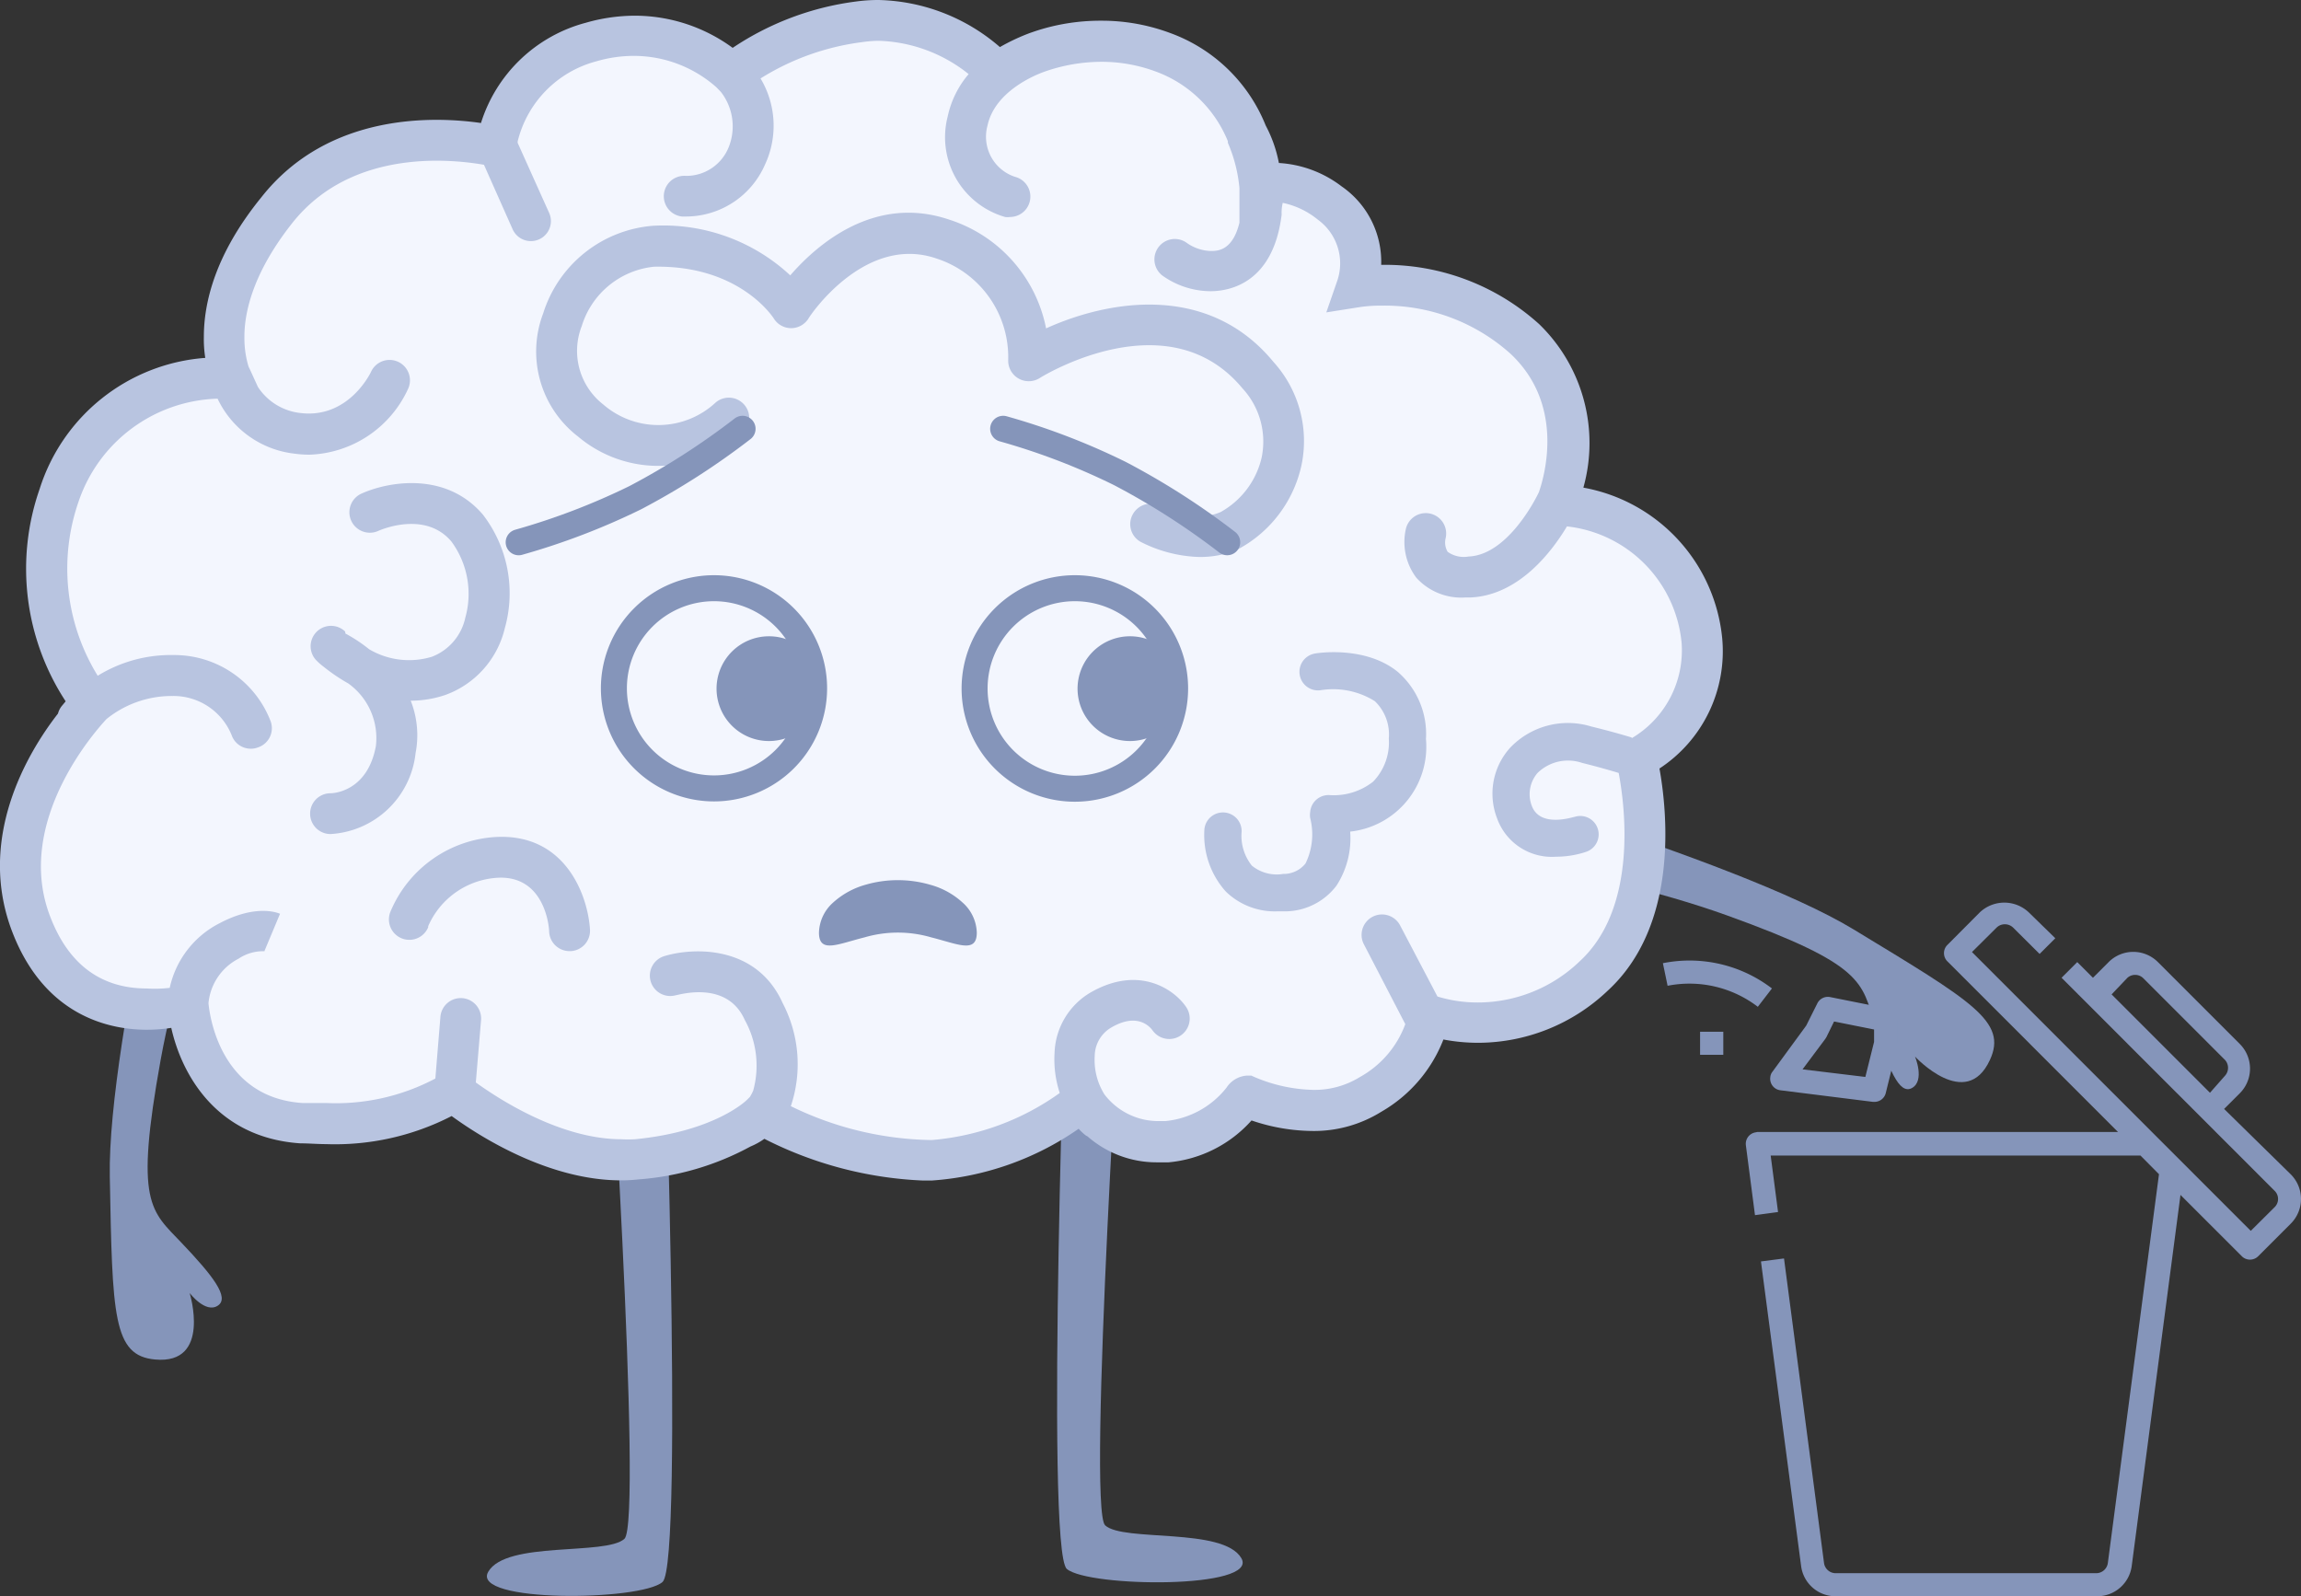 <svg xmlns="http://www.w3.org/2000/svg" width="177" height="122.788" viewBox="0 0 177 122.788">
  <rect x="0" y="0" width="177" height="122.788" fill="#333333" stroke="none"/>
  <g id="Groupe_11810" data-name="Groupe 11810" transform="translate(-0.002 0)">
    <g id="Groupe_11809" data-name="Groupe 11809" transform="translate(0.002 0)">
      <path id="Tracé_24049" data-name="Tracé 24049" d="M88.982,48.53s26.334,7.386,35.458,12.926S136.291,68.54,134.916,71.5c-1.834,3.971-5.757-.266-5.757-.266s.772,1.847-.229,2.414-1.822-1.509-2.848-4.828-.8-4.634-11.393-8.448S90.744,55.276,88.608,53.49,88.982,48.53,88.982,48.53Z" transform="translate(18.151 10.04)" fill="#8595ba"/>
      <g id="Groupe_11805" data-name="Groupe 11805">
        <g id="Groupe_11803" data-name="Groupe 11803">
          <g id="Groupe_11100" data-name="Groupe 11100">
            <g id="Groupe_11099" data-name="Groupe 11099">
              <g id="Groupe_11095" data-name="Groupe 11095">
                <g id="Groupe_11094" data-name="Groupe 11094">
                  <g id="Groupe_11093" data-name="Groupe 11093">
                    <g id="Groupe_11090" data-name="Groupe 11090">
                      <path id="Tracé_22543" data-name="Tracé 22543" d="M13.566,44.178S6.8,70.681,7,81.386s.241,13.771,3.488,14.06c4.357.4,2.655-5.117,2.655-5.117s1.207,1.593,2.16.978-.4-2.329-2.776-4.828S8.908,83.474,10.911,72.4s7.567-23.281,7.1-26.032S13.566,44.178,13.566,44.178Z" transform="translate(1.446 9.13)" fill="#8595ba"/>
                      <g id="Groupe_10797" data-name="Groupe 10797" transform="translate(37.454 72.594)">
                        <path id="Tracé_87" data-name="Tracé 87" d="M40.213,61s2.848,43.448,1.4,44.751-9.088.133-10.476,2.534,11.731,2.257,13.408.784,0-48.046,0-48.046Z" transform="translate(-31.035 -59.974)" fill="#8595ba"/>
                        <path id="Tracé_88" data-name="Tracé 88" d="M72.473,60.15s-2.8,43.448-1.4,44.739,9.076.133,10.476,2.522-11.731,2.257-13.421.833,0-48.046,0-48.046Z" transform="translate(-23.516 -60.15)" fill="#8595ba"/>
                      </g>
                      <g id="Groupe_10793" data-name="Groupe 10793">
                        <g id="Groupe_10771" data-name="Groupe 10771">
                          <g id="Groupe_10768" data-name="Groupe 10768">
                            <g id="Groupe_10740" data-name="Groupe 10740">
                              <g id="Groupe_10740-2" data-name="Groupe 10740-2">
                                <g id="Groupe_10738" data-name="Groupe 10738">
                                  <g id="Groupe_34" data-name="Groupe 34">
                                    <g id="Groupe_27" data-name="Groupe 27">
                                      <path id="Tracé_89" data-name="Tracé 89" d="M95.655,84.031c1.34.567,5.878,2.172,9.546-.169,4.357-2.788,4.357-6.107,4.357-6.107A12.7,12.7,0,0,0,122.279,74.8c6.107-5.576,3.319-16.7,3.319-16.7s5.709-2.969,5.057-9.1c-1.074-9.9-11.164-10.464-11.164-10.464s3.138-7.495-2.414-12.721a16.414,16.414,0,0,0-12.9-4.007,5.781,5.781,0,0,0-2.088-6.457c-3.488-2.414-6.276-.978-6.276-.978s.6-7.929-6.614-10.633A14.808,14.808,0,0,0,76.43,5.246S72.073.539,65.8,1.408a19.467,19.467,0,0,0-9.764,4.007A11.091,11.091,0,0,0,45.232,3a10.029,10.029,0,0,0-7.326,8.014S26.718,7.877,20.612,15.541s-3.138,14.084-3.138,14.084S7.408,28.249,4.27,37.832A16.9,16.9,0,0,0,6.877,53.871s-8.195,8.195-4.731,17.065a10.44,10.44,0,0,0,11.84,7.012A9.245,9.245,0,0,0,22.893,86.1c8.195.531,11.683-2.414,11.683-2.414S41.72,89.607,48.7,88.907,58.3,85.419,58.3,85.419s6.6,3.778,13.083,3.548a21.724,21.724,0,0,0,11.622-4.586,6.9,6.9,0,0,0,6.457,3.138C93.869,87.073,95.4,83.923,95.655,84.031Z" transform="translate(0.266 0.269)" fill="#f3f6fe"/>
                                      <g id="Groupe_26" data-name="Groupe 26">
                                        <path id="Tracé_90" data-name="Tracé 90" d="M132.479,49.1A13.058,13.058,0,0,0,121.8,37.51a12.733,12.733,0,0,0-3.4-12.576,17.681,17.681,0,0,0-12.069-4.562h-.084a7.048,7.048,0,0,0-3.041-6.034,8.786,8.786,0,0,0-4.828-1.8,10.162,10.162,0,0,0-1.014-2.884A12.527,12.527,0,0,0,90,2.534a15.026,15.026,0,0,0-5.262-.941,15.967,15.967,0,0,0-5.153.821h0l-.386.133-.217.084h0a15.761,15.761,0,0,0-2.064.99A14.736,14.736,0,0,0,67.585,0a12.516,12.516,0,0,0-1.774.121,22.1,22.1,0,0,0-9.45,3.56A12.733,12.733,0,0,0,48.83,1.207a13.783,13.783,0,0,0-3.765.543A11.55,11.55,0,0,0,37,9.462c-3.44-.495-11.707-.881-16.9,5.721-3.572,4.393-4.417,8.134-4.417,10.717h0a9.172,9.172,0,0,0,.109,1.629A14.483,14.483,0,0,0,3.053,37.606a18.61,18.61,0,0,0,2,16.341l-.3.362a1.545,1.545,0,0,0-.29.579c-2.414,3.1-6.3,9.715-3.476,16.9,2.534,6.457,7.543,7.422,10.307,7.422a12.369,12.369,0,0,0,1.883-.145c.809,3.621,3.5,8.448,9.921,8.883.664,0,1.34.06,1.991.06a19.612,19.612,0,0,0,9.655-2.16c2.1,1.533,7.422,4.948,13.034,4.948a11.693,11.693,0,0,0,1.316-.072,21.3,21.3,0,0,0,8.641-2.534A5.407,5.407,0,0,0,58.8,87.6a29.544,29.544,0,0,0,12.226,3.21h.628a22.472,22.472,0,0,0,11.321-3.983,4.489,4.489,0,0,0,.555.519l.133.072a8.062,8.062,0,0,0,5.322,1.991h.905a9.74,9.74,0,0,0,6.384-3.222,14.8,14.8,0,0,0,4.634.809,9.8,9.8,0,0,0,5.359-1.484,11.007,11.007,0,0,0,4.767-5.552,14.157,14.157,0,0,0,2.667.253,14.483,14.483,0,0,0,9.945-3.983c5.576-5.093,4.574-13.964,4.007-17.114A10.777,10.777,0,0,0,132.479,49.1Zm-6.964,7.627c-.845-.253-1.871-.543-3.114-.845a6.131,6.131,0,0,0-6.228,1.629,5.262,5.262,0,0,0-1.014,5.431A4.478,4.478,0,0,0,119.7,65.9a7.326,7.326,0,0,0,2.341-.386,1.416,1.416,0,0,0-.917-2.679h0c-.109,0-2.655.881-3.295-.857a2.5,2.5,0,0,1,.447-2.522,3.355,3.355,0,0,1,3.428-.772c1.122.278,2.052.543,2.812.772.459,2.414,1.521,10.331-2.993,14.483a11.321,11.321,0,0,1-7.821,3.174,10.536,10.536,0,0,1-3.126-.459l-2.86-5.443a1.571,1.571,0,1,0-2.788,1.448l3.174,6.119a7.688,7.688,0,0,1-3.488,4.067,6.626,6.626,0,0,1-3.621.99,12.177,12.177,0,0,1-4.441-.966l-.3-.133h-.326a2.028,2.028,0,0,0-1.569.917,6.819,6.819,0,0,1-4.719,2.583h-.579a5.214,5.214,0,0,1-4.1-2.052,5,5,0,0,1-.748-2.957,2.571,2.571,0,0,1,1.207-2.148c2-1.207,2.981-.169,3.234.169a1.574,1.574,0,0,0,2.583-1.8c-.905-1.328-3.621-3.259-7.374-1.086a5.612,5.612,0,0,0-2.74,4.634,8.292,8.292,0,0,0,.4,3.078,19.648,19.648,0,0,1-9.86,3.621,25.417,25.417,0,0,1-10.826-2.607h0a10.138,10.138,0,0,0-.628-7.929c-1.991-4.441-6.807-4.3-9.076-3.621a1.568,1.568,0,1,0,.857,3.017h0c.169,0,3.922-1.207,5.3,1.895a7.241,7.241,0,0,1,.652,5.443,3.619,3.619,0,0,1-.253.483l-.241.241s-2.414,2.414-8.605,3.017a9.5,9.5,0,0,1-1.014,0c-4.719,0-9.45-3.09-11.224-4.369l.4-4.755a1.569,1.569,0,1,0-3.126-.266h0l-.386,4.719a16.365,16.365,0,0,1-8.388,1.883H23.28c-6.493-.422-7.181-7.048-7.241-7.676a4.3,4.3,0,0,1,2.317-3.428,3.379,3.379,0,0,1,2.088-.567h-.109l1.207-2.884c-.3-.133-1.955-.7-4.646.724a7.326,7.326,0,0,0-3.838,4.972,9.739,9.739,0,0,1-1.774.048C7.8,76.034,5.31,74.211,3.9,70.6.965,63.192,7.555,56,8.194,55.311a7.99,7.99,0,0,1,5.081-1.774,4.828,4.828,0,0,1,4.538,2.993A1.557,1.557,0,0,0,19.3,57.592a1.376,1.376,0,0,0,.495-.084,1.557,1.557,0,0,0,1.038-1.991h0a7.929,7.929,0,0,0-7.446-5.129A10.705,10.705,0,0,0,7.519,51.98,15.689,15.689,0,0,1,6.034,38.62a11.646,11.646,0,0,1,10.705-7.953,7.471,7.471,0,0,0,5.878,4.224,8.28,8.28,0,0,0,1.207.084,8.665,8.665,0,0,0,7.555-5.033,1.569,1.569,0,1,0-2.848-1.316c-.072.145-1.774,3.621-5.467,3.138a4.49,4.49,0,0,1-3.222-2l-.64-1.4a1.315,1.315,0,0,1-.1-.229,7.591,7.591,0,0,1-.3-2.088s0-.1,0-.145c0-1.967.712-5,3.705-8.774,4.659-5.853,12.552-4.828,14.724-4.453l2.209,4.972a1.539,1.539,0,1,0,2.8-1.279h0l-2.414-5.371a.422.422,0,0,1,0-.133,8.448,8.448,0,0,1,6.034-6.143,10.258,10.258,0,0,1,2.9-.422A9.583,9.583,0,0,1,55.106,6.71l.35.362a4.309,4.309,0,0,1,.6,4.248,3.512,3.512,0,0,1-3.307,2.209,1.57,1.57,0,0,0-.29,3.126h.35a6.638,6.638,0,0,0,6.034-3.983,7.072,7.072,0,0,0-.338-6.638,19.31,19.31,0,0,1,7.772-2.788,10.005,10.005,0,0,1,1.3-.109A11.61,11.61,0,0,1,74.513,5.7,7.386,7.386,0,0,0,72.9,8.967a6.384,6.384,0,0,0,4.417,7.724,1.352,1.352,0,0,0,.386,0,1.569,1.569,0,0,0,.374-3.09,3.247,3.247,0,0,1-2.112-3.947c.579-2.679,3.765-3.922,4.381-4.14a13.276,13.276,0,0,1,4.393-.76A11.924,11.924,0,0,1,88.9,5.5a9.51,9.51,0,0,1,5.552,5.359v.121a11.441,11.441,0,0,1,.893,3.5v2.643c-.531,2.184-1.7,2.184-2.221,2.184a3.391,3.391,0,0,1-1.786-.591,1.569,1.569,0,0,0-1.931,2.474A6.433,6.433,0,0,0,93.111,22.4c1.436,0,4.828-.579,5.479-5.89a3.248,3.248,0,0,1,.084-.905,6.276,6.276,0,0,1,2.7,1.291,4.152,4.152,0,0,1,1.509,4.659l-.857,2.474,2.595-.41a11.091,11.091,0,0,1,1.678-.109,14.483,14.483,0,0,1,9.9,3.705c4.128,3.874,2.667,9.233,2.184,10.633-.157.35-2.353,4.828-5.407,4.96a2.136,2.136,0,0,1-1.617-.362,1.412,1.412,0,0,1-.157-1.038,1.57,1.57,0,0,0-3.053-.736,4.562,4.562,0,0,0,.8,3.765,4.659,4.659,0,0,0,3.778,1.521h.4c3.705-.169,6.24-3.512,7.41-5.467a9.957,9.957,0,0,1,8.822,8.991,7.845,7.845,0,0,1-3.838,7.3Z" transform="translate(-0.002 0)" fill="#b8c4e0"/>
                                        <path id="Tracé_91" data-name="Tracé 91" d="M93.017,33.112a9.052,9.052,0,0,0-2.124-8.074C85.86,18.919,78.16,20.295,73.4,22.455a11.019,11.019,0,0,0-7.446-8.364C60.2,12.136,55.772,16.01,53.721,18.376a14.326,14.326,0,0,0-10.56-3.814,9.655,9.655,0,0,0-8.448,6.746,8.243,8.243,0,0,0,2.679,9.462,9.583,9.583,0,0,0,12.733-.326,1.569,1.569,0,0,0-2.136-2.293h0a6.469,6.469,0,0,1-8.653.157,5.226,5.226,0,0,1-1.653-6.034,6.505,6.505,0,0,1,5.552-4.562c6.517-.133,9.112,3.814,9.221,3.983a1.569,1.569,0,0,0,2.16.507,1.714,1.714,0,0,0,.495-.483c0-.072,4.272-6.541,9.836-4.646a7.977,7.977,0,0,1,5.54,7.784A1.581,1.581,0,0,0,72.9,26.281c.4-.253,9.933-6.034,15.593.772a6.034,6.034,0,0,1,1.484,5.359,6.457,6.457,0,0,1-3.138,4.164c-2.052.929-4.622-.434-4.634-.447a1.581,1.581,0,0,0-2.136.628,1.557,1.557,0,0,0,.616,2.124h0A10.548,10.548,0,0,0,84.544,40a7.241,7.241,0,0,0,3.621-.555,9.655,9.655,0,0,0,4.852-6.336Z" transform="translate(7.068 2.805)" fill="#b8c4e0"/>
                                        <path id="Tracé_92" data-name="Tracé 92" d="M27.88,51.56a7.241,7.241,0,0,0-.374-4.031h0a8.376,8.376,0,0,0,2.679-.447,7.241,7.241,0,0,0,4.562-5.141,9.908,9.908,0,0,0-1.69-8.726c-2.884-3.379-7.374-2.522-9.39-1.593a1.574,1.574,0,0,0,1.34,2.848h0s3.548-1.641,5.624.809a6.783,6.783,0,0,1,1.074,5.865,4.152,4.152,0,0,1-2.571,3.005,6.034,6.034,0,0,1-4.828-.579,11.694,11.694,0,0,0-1.822-1.207l-.024-.157A1.569,1.569,0,0,0,20.2,44.379l.072.072a4.151,4.151,0,0,0,.495.434h0A13.964,13.964,0,0,0,22.7,46.2a5.165,5.165,0,0,1,2.124,4.828c-.64,3.44-3.186,3.621-3.488,3.621a1.569,1.569,0,0,0,0,3.138A6.988,6.988,0,0,0,27.88,51.56Z" transform="translate(4.088 6.37)" fill="#b8c4e0"/>
                                        <path id="Tracé_93" data-name="Tracé 93" d="M33.19,53.341a9.365,9.365,0,0,0-8.279,5.745,1.569,1.569,0,0,0,2.9,1.207v-.084a6.215,6.215,0,0,1,5.443-3.729c3.488-.109,3.862,3.693,3.862,4.176a1.569,1.569,0,0,0,1.569,1.472h.1a1.569,1.569,0,0,0,1.472-1.653C40.105,57.927,38.44,53.172,33.19,53.341Z" transform="translate(5.127 11.034)" fill="#b8c4e0"/>
                                        <path id="Tracé_94" data-name="Tracé 94" d="M91.714,43.139c-2.51-2.112-6.324-1.5-6.481-1.46a1.427,1.427,0,0,0,.483,2.812,6.034,6.034,0,0,1,4.164.845,3.536,3.536,0,0,1,1.074,2.872,4.333,4.333,0,0,1-1.207,3.319,4.9,4.9,0,0,1-3.295,1.038,1.412,1.412,0,0,0-1.545,1.3,1.448,1.448,0,0,0,0,.459,5.093,5.093,0,0,1-.362,3.5,2.148,2.148,0,0,1-1.714.8,3.029,3.029,0,0,1-2.414-.64,3.681,3.681,0,0,1-.784-2.619,1.436,1.436,0,0,0-2.86-.217,6.505,6.505,0,0,0,1.641,4.828A5.407,5.407,0,0,0,82.433,61.5h.7a4.984,4.984,0,0,0,3.8-1.979,6.71,6.71,0,0,0,1.05-4.152,6.565,6.565,0,0,0,5.829-7.121,6.312,6.312,0,0,0-2.1-5.105Z" transform="translate(15.877 8.6)" fill="#b8c4e0"/>
                                      </g>
                                    </g>
                                  </g>
                                </g>
                              </g>
                            </g>
                          </g>
                          <g id="Groupe_10769" data-name="Groupe 10769" transform="translate(39.898 32.984)">
                            <path id="Tracé_22523" data-name="Tracé 22523" d="M50.282,27.33a56.446,56.446,0,0,1-8.255,5.3,53.018,53.018,0,0,1-8.967,3.428" transform="translate(-33.06 -27.33)" fill="none" stroke="#8595ba" stroke-linecap="round" stroke-linejoin="bevel" stroke-width="2"/>
                            <path id="Tracé_22935" data-name="Tracé 22935" d="M81.174,36.056a56.373,56.373,0,0,0-8.255-5.286,52.186,52.186,0,0,0-8.979-3.44" transform="translate(-26.672 -27.33)" fill="none" stroke="#8595ba" stroke-linecap="round" stroke-linejoin="bevel" stroke-width="2"/>
                          </g>
                          <g id="Groupe_11091" data-name="Groupe 11091" transform="translate(47.223 45.246)">
                            <g id="Groupe_10734" data-name="Groupe 10734" transform="translate(27.746)">
                              <g id="Groupe_29" data-name="Groupe 29">
                                <path id="Tracé_97" data-name="Tracé 97" d="M77.544,45.19a7.712,7.712,0,1,1-7.7-7.7A7.712,7.712,0,0,1,77.544,45.19Z" transform="translate(-62.12 -37.49)" fill="none" stroke="#8595ba" stroke-width="2"/>
                                <path id="Tracé_98" data-name="Tracé 98" d="M75.569,44.4a3.029,3.029,0,1,1-3.053-3.017h0A3.017,3.017,0,0,1,75.569,44.4Z" transform="translate(-60.591 -36.685)" fill="#8595ba" stroke="#8595ba" stroke-width="2"/>
                              </g>
                            </g>
                            <g id="Groupe_10742" data-name="Groupe 10742" transform="translate(0 0)">
                              <g id="Groupe_29-2" data-name="Groupe 29-2">
                                <path id="Tracé_97-2" data-name="Tracé 97-2" d="M54.53,45.19a7.7,7.7,0,1,1-7.7-7.7,7.7,7.7,0,0,1,7.7,7.7Z" transform="translate(-39.13 -37.49)" fill="none" stroke="#8595ba" stroke-width="2"/>
                                <path id="Tracé_98-2" data-name="Tracé 98-2" d="M52.559,44.4a3.029,3.029,0,1,1-3.041-3.017h0A3.017,3.017,0,0,1,52.559,44.4Z" transform="translate(-37.605 -36.685)" fill="#8595ba" stroke="#8595ba" stroke-width="2"/>
                              </g>
                            </g>
                          </g>
                        </g>
                      </g>
                    </g>
                    <g id="Groupe_11092" data-name="Groupe 11092" transform="translate(62.997 67.703)">
                      <g id="Groupe_22" data-name="Groupe 22">
                        <path id="Tracé_51" data-name="Tracé 51" d="M64.341,60.131a3.21,3.21,0,0,0-1.086-2.305,6.034,6.034,0,0,0-2.5-1.376,8.931,8.931,0,0,0-4.972,0,6.2,6.2,0,0,0-2.5,1.376A3.21,3.21,0,0,0,52.2,60.131c0,1.629,1.448.881,3.524.362a9.136,9.136,0,0,1,5.093,0C62.893,61.013,64.341,61.761,64.341,60.131Z" transform="translate(-52.2 -56.097)" fill="#8595ba"/>
                      </g>
                      <path id="Tracé_52" data-name="Tracé 52" d="M60.142,56.7a8.931,8.931,0,0,0-4.972,0,2.51,2.51,0,0,0,4.972,0Z" transform="translate(-51.586 -56.046)" fill="#8595ba"/>
                    </g>
                  </g>
                </g>
              </g>
            </g>
          </g>
        </g>
      </g>
      <g id="trash" transform="translate(127.915 69.431)">
        <path id="Tracé_24050" data-name="Tracé 24050" d="M112.15,75.175h27.758L126.754,62.02a.893.893,0,0,1,0-1.207l2.51-2.522a2.74,2.74,0,0,1,3.79,0l2.028,1.979-1.207,1.207-2.04-2.028a.917.917,0,0,0-1.267,0l-1.895,1.883,21.446,21.446,1.859-1.847a.881.881,0,0,0,0-1.207L135.564,63.311l1.207-1.207,1.207,1.207,1.207-1.207a2.679,2.679,0,0,1,3.79,0l6.3,6.3a2.679,2.679,0,0,1,0,3.79L148.067,73.4l5.117,5.021a2.679,2.679,0,0,1,0,3.814h0l-2.522,2.522a.893.893,0,0,1-1.207,0l-4.743-4.743-3.753,28.555a2.679,2.679,0,0,1-2.655,2.317H118.185a2.667,2.667,0,0,1-2.655-2.317l-3.09-23.438,1.774-.229,3.078,23.426a.905.905,0,0,0,.893.784h20.058a.905.905,0,0,0,.881-.784l3.934-29.907-1.424-1.436H113.188l.567,4.345-1.774.241-.7-5.371a.893.893,0,0,1,.76-1Zm35.989-4.333a.905.905,0,0,0,0-1.207l-6.312-6.312a.893.893,0,0,0-1.207,0l-1.207,1.267,7.567,7.567Z" transform="translate(-104.897 -57.53)" fill="#8595ba"/>
        <path id="Tracé_24055" data-name="Tracé 24055" d="M115.6,65.749l.857-1.714a.905.905,0,0,1,.978-.483l4.465.893a.893.893,0,0,1,.712.881V67.1a1.207,1.207,0,0,1,0,.217l-.893,3.621a.893.893,0,0,1-.869.676h-.109l-7.133-.893a.893.893,0,0,1-.772-1A.772.772,0,0,1,113,69.3Zm4.55,3.947L120.821,67v-.953l-3.078-.616-.591,1.207-.084.133-1.75,2.341Z" transform="translate(-104.576 -56.287)" fill="#8595ba"/>
        <path id="Tracé_24057" data-name="Tracé 24057" d="M114.378,63.368l-1.086,1.412a8.653,8.653,0,0,0-6.94-1.617l-.362-1.738a10.427,10.427,0,0,1,8.388,1.943Z" transform="translate(-105.99 -56.766)" fill="#8595ba"/>
        <path id="Tracé_24058" data-name="Tracé 24058" d="M110.146,65.76H108.36v1.774h1.786Z" transform="translate(-105.5 -55.827)" fill="#8595ba"/>
      </g>
    </g>
  </g>
</svg>
